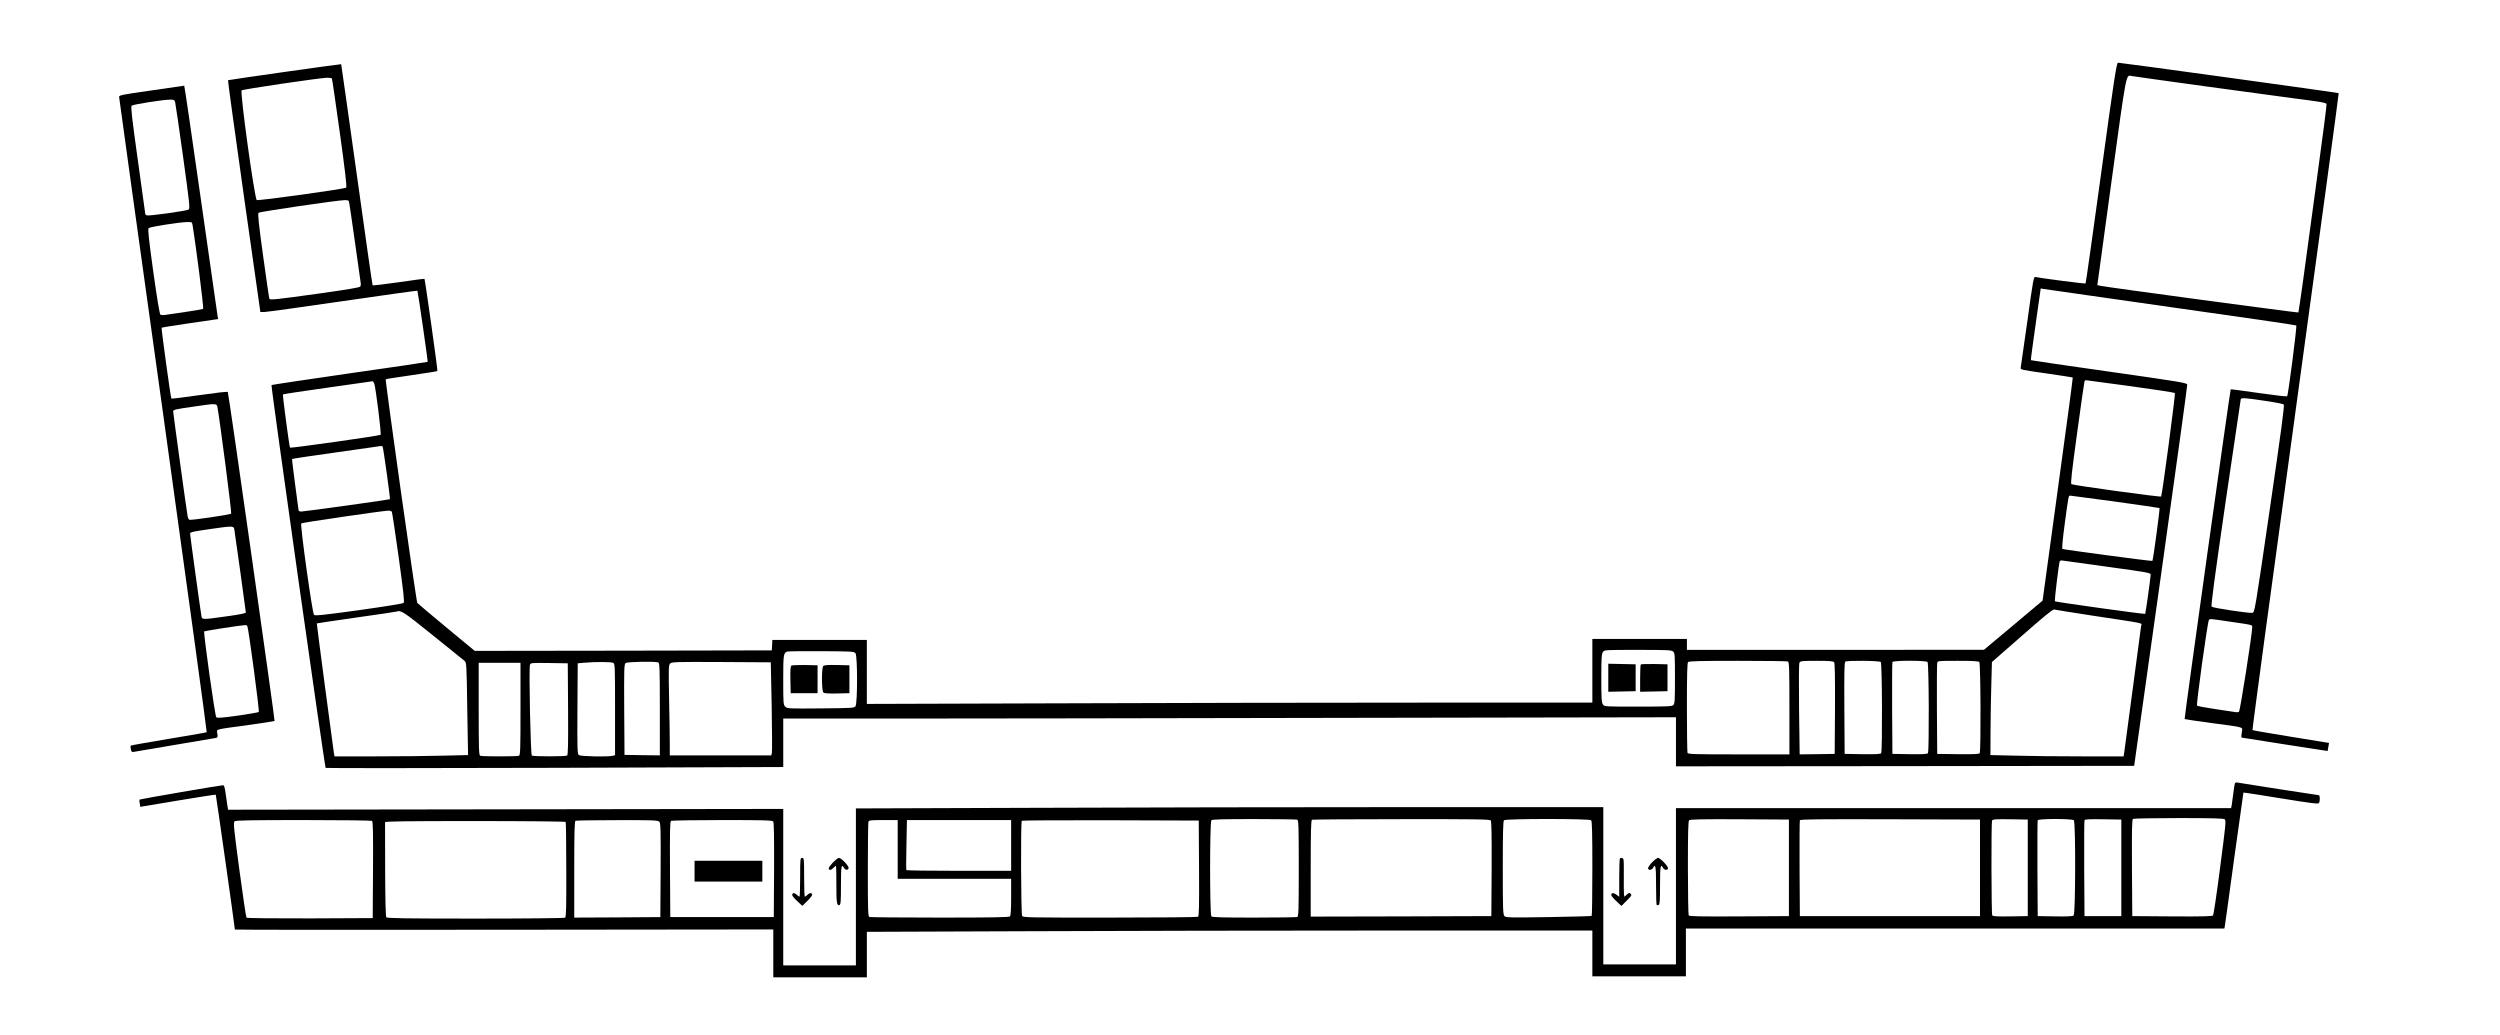 <?xml version="1.0" encoding="utf-8"?>
<!-- Generator: Adobe Illustrator 25.4.1, SVG Export Plug-In . SVG Version: 6.00 Build 0)  -->
<svg version="1.1" id="Слой_1" xmlns="http://www.w3.org/2000/svg" xmlns:xlink="http://www.w3.org/1999/xlink" x="0px" y="0px"
	 viewBox="0 0 2512 1040" style="enable-background:new 0 0 2512 1040;" xml:space="preserve">
<style type="text/css">
</style>
<g transform="translate(0,1040) scale(0.1,-0.1)">
	<path class="st0" d="M21113,8664c-83-608-154-1108-157-1112c-6-5-441,51-502,65c-20,4-23-9-83-444c-35-246-65-457-67-468
		c-5-19,8-22,257-57c144-21,264-39,266-42c2-2-65-507-150-1122l-153-1119l-294-247l-295-247l-1492-1h-1493v55v55h-475h-475v-320
		v-320h-1717c-945,0-2585-3-3645-7l-1928-6v321v322h-474h-475l-3-52l-3-53l-1493-3l-1492-2l-283,234c-156,129-288,241-294,248
		c-11,13-325,2239-317,2247c2,3,119,21,259,41s257,39,260,42c5,4-124,919-130,926c-2,2-118-13-259-34c-142-20-259-34-262-31
		c-3,2-74,503-159,1112c-85,610-156,1109-157,1110c-5,3-1133-157-1137-161c-3-2,70-527,160-1167l165-1162h40c21,0,376,49,787,109
		s749,107,751,105c5-6,107-711,103-715c-1-2-354-54-782-115c-429-62-783-115-787-118c-8-7,534-3837,544-3847c4-3,1040-3,2302,1
		l2296,8v243v244h1153c635,0,2653,3,4485,7l3332,6v-246v-247l2302,2l2302,3l268,1905c147,1048,267,1914,265,1925
		c-2,18-54,27-785,131c-430,61-784,113-786,115s20,165,48,362l51,359l25-5c14-3,590-85,1280-183c690-97,1259-180,1263-184
		c8-7-81-700-92-712c-3-4-131,11-285,33c-153,22-280,39-282,37c-6-7-468-3308-463-3313c3-2,124-21,270-40c348-47,312-36,304-95
		c-4-28-5-50-3-51c40-7,864-136,865-135s5,20,8,41l7,40l-382,62c-210,34-384,64-387,67c-4,3,191,1444,432,3201s437,3197,434,3199
		c-4,5-2189,306-2217,306C21267,9770,21245,9626,21113,8664z M22185,9529c407-55,805-109,885-120c264-34,301-41,307-55
		c3-7-39-329-92-716c-52-387-116-854-141-1038s-48-337-50-340c-5-4-1949,257-1994,269l-26,6l142,1040c154,1123,144,1073,204,1061
		C21434,9633,21778,9585,22185,9529z M3335,9611c3-6,39-252,80-548c51-365,71-541,64-548c-14-14-880-134-899-125
		c-22,12-170,1084-152,1102c11,11,776,124,859,127C3310,9619,3331,9616,3335,9611z M3505,8380c3-5,30-186,60-402s56-404,59-418
		s1-32-4-39c-5-10-139-32-426-72c-425-59-479-65-487-51c-3,4-31,197-63,429c-45,325-55,426-46,435c11,11,786,125,864,127
		C3482,8390,3502,8386,3505,8380z M21405,6520c241-33,443-64,448-69c8-8-128-1029-138-1040c-8-8-886,113-901,124c-10,8,2,113,57,515
		c38,278,71,511,74,518c2,6,8,12,12,12S21163,6553,21405,6520z M3760,6548c15-40,74-508,64-517c-10-10-902-136-910-129
		c-7,8-76,529-71,535c4,3,205,34,449,68s446,63,451,64C3747,6569,3755,6560,3760,6548z M22755,6373c99-14,185-31,192-37
		c9-8-24-255-140-1051c-151-1036-152-1040-176-1043c-36-5-394,49-408,62c-9,8,25,259,138,1041c83,567,152,1036,154,1043
		C22521,6405,22552,6403,22755,6373z M3845,5911c7-12,78-522,73-527c-6-5-859-124-891-124c-15,0-27,6-27,13s-16,125-35,262
		c-18,137-32,251-30,253c2,3,203,33,447,67c244,35,446,63,450,64S3841,5916,3845,5911z M21253,5360c243-34,443-63,446-65
		c5-6-64-524-72-531c-4-5-879,112-903,120c-7,3,0,85,23,258c38,279,37,278,54,278C20807,5420,21011,5393,21253,5360z M3937,5258
		c4-7,35-213,69-458c48-346,59-448,50-458c-7-7-187-36-450-73c-364-50-441-58-451-47c-17,17-141,906-128,919c8,8,813,126,875,128
		C3917,5270,3932,5264,3937,5258z M21183,4704c400-55,427-60,427-78c0-27-51-390-55-394c-6-6-899,119-907,126c-6,6,37,368,48,401
		c3,9,14,12,32,8C20743,4764,20947,4736,21183,4704z M21020,4215c559-85,500-72,494-103c-2-15-40-299-84-632s-83-622-86-642l-6-38
		h-412c-227,0-528,3-669,7l-257,6l1,251c1,138,4,348,8,467l6,217l304,266c204,180,308,265,320,262C20648,4273,20819,4246,21020,4215
		z M4346,4019c164-133,309-249,320-258c22-17,22-23,29-482l8-466l-258-6c-142-4-444-7-671-7h-413l-6,33c-9,56-174,1302-172,1303
		c1,1,180,28,397,59c217,30,400,58,405,60C4028,4271,4052,4256,4346,4019z M22397,4155c252-37,233-32,233-60c0-64-121-840-133-847
		c-6-4-23-6-37-3s-104,16-200,30s-179,30-184,35c-10,10,105,838,119,860C22203,4184,22207,4183,22397,4155z M16812,3853
		c17-15,18-37,18-269c0-216-2-255-16-268c-13-14-60-16-354-16c-339,0-339,0-354,22c-13,19-16,61-16,263s3,244,16,263
		c15,22,15,22,351,22C16756,3870,16795,3868,16812,3853z M8596,3836c21-29,21-503,0-532c-14-18-31-19-350-22c-326-3-336-2-356,18
		c-19,19-20,32-20,268c0,254,2,271,40,285c8,3,163,5,343,4C8566,3855,8582,3854,8596,3836z M17964,3754c14-5,16-56,16-470v-464h-509
		c-455,0-510,2-515,16c-3,9-6,215-6,458c0,330,3,445,12,454s134,12,499,12C17729,3760,17955,3757,17964,3754z M18429,3746
		c8-9,10-140,9-467l-3-454l-176-3l-176-2l-6,452c-3,279-2,459,4,470c9,16,27,18,173,18C18380,3760,18420,3757,18429,3746z
		 M18898,3748c14-14,17-894,4-916c-7-9-51-12-188-10l-179,3l-3,459c-2,361,0,461,10,468C18564,3765,18884,3762,18898,3748z
		 M19368,3748c14-14,17-894,4-916c-7-9-50-12-183-10l-174,3l-3,455c-1,250,0,461,3,468C19021,3765,19351,3765,19368,3748z
		 M19888,3748c14-14,17-894,4-916c-7-9-57-12-218-10l-209,3l-3,445c-1,245,0,455,3,468c5,22,6,22,208,22
		C19818,3760,19879,3757,19888,3748z M6161,3740c18-10,19-26,19-469v-459l-22-6c-45-12-323-7-341,7c-16,11-17,48-15,467l3,455l65,6
		C5984,3751,6141,3750,6161,3740z M6614,3744c14-5,16-56,16-470v-464l-177,2l-178,3l-3,455c-2,419-1,456,15,468
		C6305,3751,6583,3756,6614,3744z M7754,3303c4-244,5-454,2-468l-6-25h-510h-510v118c0,64-3,268-7,452c-6,310-5,337,11,353
		s54,17,514,15l497-3L7754,3303z M5230,3276c0-414-2-465-16-470c-20-8-368-8-388,0c-14,5-16,56-16,470v464h210h210V3276z M5708,3276
		c2-361,0-461-10-468c-16-10-339-10-354,0c-13,8-31,874-19,911c6,21,9,21,193,19l187-3L5708,3276z"/>
	<path class="st0" d="M16160,3590v-141l138,3l137,3v135v135l-137,3l-138,3V3590z"/>
	<path class="st0" d="M16487,3724c-4-4-7-67-7-141v-134l138,3l137,3v135v135l-131,3C16553,3729,16491,3727,16487,3724z"/>
	<path class="st0" d="M7952,3712c-9-6-12-42-10-143l3-134h135h135v140v140l-125,3C8021,3719,7959,3716,7952,3712z"/>
	<path class="st0" d="M8272,3708c-18-18-17-252,2-267c9-8,55-11,137-9l124,3v140v140l-125,3C8321,3720,8281,3717,8272,3708z"/>
	<path class="st0" d="M1520,9491c-303-43-325-48-323-66c0-11,200-1450,444-3198c243-1747,439-3180,436-3184c-4-3-175-34-381-67
		c-207-34-378-65-382-68c-3-4-3-20,1-37c5-25,11-30,28-26c12,2,198,34,412,70c215,36,400,67,413,70c20,5,21,10,16,44
		c-7,47-40,38,311,86c143,20,261,38,264,41c5,5-461,3292-470,3305c-3,6-114-7-284-31c-153-22-280-38-283-35c-7,6-103,707-98,712
		c2,3,131,23,286,46l282,41l-5,25c-3,14-78,542-168,1174c-90,631-165,1146-168,1146C1847,9538,1699,9517,1520,9491z M1759,9378
		c4-13,40-259,80-548c64-462,71-525,57-535c-19-14-399-67-420-59c-9,3-16,9-16,13c0,3-34,247-75,541c-60,431-72,537-62,548
		c13,13,306,59,385,61C1743,9400,1752,9396,1759,9378z M1935,8138c32-190,114-833,106-841c-4-4-87-19-182-32c-96-14-187-27-204-30
		c-16-2-36-1-43,3c-8,6-33,154-72,433c-47,340-56,427-46,437c13,13,305,59,388,61C1928,8170,1929,8169,1935,8138z M2184,6313
		c23-117,146-1067,139-1074c-11-11-402-68-420-62c-6,3-14,17-17,31c-8,37-146,1040-146,1058c0,17,19,22,209,49
		C2167,6347,2177,6347,2184,6313z M2354,5083c5-27,116-822,116-835c0-11-33-18-208-43c-221-31-230-31-237-2c-6,26-115,817-115,835
		c0,15,21,20,208,47C2338,5117,2347,5116,2354,5083z M2485,4110c12-19,124-855,115-864c-4-4-100-21-212-37c-158-22-206-25-215-16
		c-13,14-131,853-121,863c6,5,358,60,410,63C2471,4120,2482,4116,2485,4110z"/>
	<path class="st0" d="M22456,2528c-3-7-10-53-16-103c-6-49-13-102-16-117l-6-28h-2789h-2789v-785V710h-365h-365v790v790h-1983
		c-1091,0-2781-3-3755-7l-1772-6v-789V700h-365h-365v786v786l-2789-4l-2789-4l-5,26c-3,14-11,69-18,123c-10,76-16,97-28,97
		c-26,0-833-139-839-144c-2-3-2-20,2-39l6-34l377,63c208,35,379,61,381,59c3-2,192-1335,192-1355c0-3,1217-4,2705-2l2705,3V821V580
		h470h470v228v229l1598,6c878,4,2518,7,3645,7h2047V820V590h470h470v240v240h2705h2705l5,23c2,12,45,318,94,681
		c50,362,92,660,93,662c2,2,172-24,377-58c308-50,375-58,382-47c12,20,11,79-2,79c-12,0-769,118-812,126
		C22470,2540,22458,2537,22456,2528z M22353,2168c16-12,12-46-45-483c-33-259-66-476-71-483c-8-9-97-12-411-10l-401,3l-3,484
		c-2,381,0,486,10,493c7,4,214,8,459,8C22232,2180,22340,2177,22353,2168z M13034,2164c14-5,16-58,16-489s-2-484-16-489
		c-9-3-203-6-433-6c-311,0-420,3-429,12c-17,17-17,949,0,966c9,9,118,12,429,12C12831,2170,13025,2167,13034,2164z M14979,2156
		c8-9,10-146,9-487l-3-474l-907-3l-908-2v484c0,378,3,485,13,489c6,3,411,6,898,6C14818,2170,14969,2168,14979,2156z M15988,2158
		c9-9,12-130,12-484c0-260-3-475-7-477c-5-3-200-8-434-12c-388-6-427-5-442,10s-17,63-17,484c0,350,3,470,12,479
		C15129,2175,15971,2175,15988,2158z M17975,1680v-485l-499-3c-393-2-501,0-508,10c-4,7-8,222-8,479c0,350,3,468,12,477
		s131,12,508,10l495-3V1680z M19895,1680v-485h-905h-905l-3,475c-1,261,0,481,3,488c3,10,190,12,907,10l903-3V1680z M20375,1680
		v-485l-174-3c-133-2-176,1-183,10c-9,15-11,928-2,952c6,14,28,16,183,14l176-3V1680z M20838,2158c19-19,17-941-2-957
		c-9-8-68-11-187-9l-174,3l-3,475c-1,261,0,481,3,488C20481,2175,20821,2175,20838,2158z M21315,1680v-485h-185h-185l-3,475
		c-1,261,0,481,3,488c3,10,47,12,187,10l183-3V1680z M3738,2152c10-7,12-112,10-493l-3-484l-629-3c-357-1-634,2-639,7
		s-37,222-72,482c-58,434-62,475-47,487c12,9,166,12,691,12C3421,2160,3731,2156,3738,2152z M6624,2144c14-14,16-68,14-487l-3-472
		l-432-3l-433-2v484c0,378,3,485,13,489c6,3,195,6,419,6C6560,2160,6610,2158,6624,2144z M7769,2146c8-9,10-146,9-487l-3-474h-520
		h-520l-3,479c-2,377,0,481,10,488c7,4,239,8,514,8C7668,2160,7760,2158,7769,2146z M9020,1865v-295h570h570v-183
		c0-129-4-187-12-195c-9-9-179-12-704-12c-381,0-699,3-708,6c-14,5-16,57-16,474c0,258,3,475,6,484c5,14,28,16,150,16h144V1865z
		 M10160,1905v-255h-524c-289,0-527,3-529,8c-3,4-2,118,1,255l5,247h523h524V1905z M12048,1676c2-377,0-481-10-488c-7-4-405-8-885-8
		c-852,0-873,0-883,19c-11,22-15,943-3,954c3,4,405,6,892,5l886-3L12048,1676z M5684,2141c3-4,6-221,6-481c1-379-1-475-12-481
		c-7-5-412-9-899-9c-698,0-889,3-897,13c-7,8-11,173-12,477c-1,256-1,471-1,478c1,9,189,12,905,12C5272,2150,5681,2146,5684,2141z"
		/>
	<path class="st0" d="M8040,1585c0-107-3-195-7-195s-17,9-29,21c-23,21-44,19-44-5c0-7,23-35,51-61l51-47l49,48c27,26,49,54,49,61
		c0,23-22,25-44,4c-12-12-25-21-29-21s-7,88-7,195c0,188-1,195-20,195S8040,1773,8040,1585z"/>
	<path class="st0" d="M8366,1730c-44-47-51-70-22-70c7,0,21,9,31,20s21,20,24,20s6-82,5-183c-1-185,5-221,31-211c13,5,15,38,15,200
		c0,189,5,220,30,174c13-24,38-26,47-4c7,19-73,104-98,104C8420,1780,8392,1757,8366,1730z"/>
	<path class="st0" d="M16277,1773c-4-3-7-91-7-195v-189l-29,22c-29,21-51,19-51-5c0-7,23-35,51-61l51-48l54,54c48,47,52,55,39,68
		s-17,12-39-8l-24-22l-4,23c-2,13-3,93-2,178s0,163-3,173C16309,1780,16289,1786,16277,1773z"/>
	<path class="st0" d="M16602,1737c-23-23-42-50-42-60c0-24,37-22,50,3c25,46,30,15,30-173c0-107,3-196,6-200c3-3,12-3,20,0
		c11,4,14,42,14,199c0,189,5,220,30,174c13-25,50-27,50-3c0,22-79,103-100,103C16651,1780,16625,1761,16602,1737z"/>
</g>
<g>
	<rect x="697.9" y="864.9" class="st1" width="68.1" height="20.9"/>
	<path class="st0" d="M699.6,880.8c0.6,0.4,2.2,1.1,3.7,1.1c2.9,0,3.8-1.9,3.8-3.3c0-2.4-2.2-3.4-4.4-3.4h-1.3v-1.7h1.3
		c1.7,0,3.8-0.9,3.8-2.9c0-1.4-0.9-2.5-3-2.5c-1.4,0-2.7,0.6-3.4,1.1l-0.6-1.7c0.9-0.6,2.6-1.3,4.4-1.3c3.3,0,4.8,2,4.8,4
		c0,1.7-1,3.2-3.1,4v0.1c2.1,0.4,3.8,2,3.8,4.3c0,2.7-2.1,5.1-6.2,5.1c-1.9,0-3.6-0.6-4.4-1.1L699.6,880.8z"/>
	<path class="st0" d="M723.6,874.8c0,5.7-2.1,8.9-5.9,8.9c-3.3,0-5.5-3.1-5.6-8.7c0-5.7,2.4-8.8,5.9-8.8
		C721.6,866.2,723.6,869.4,723.6,874.8z M714.4,875c0,4.4,1.4,6.9,3.4,6.9c2.3,0,3.5-2.7,3.5-7c0-4.2-1.1-6.9-3.4-6.9
		C715.9,868,714.4,870.4,714.4,875z"/>
	<path class="st0" d="M736.9,874.8c0,5.7-2.1,8.9-5.9,8.9c-3.3,0-5.5-3.1-5.6-8.7c0-5.7,2.4-8.8,5.9-8.8
		C734.9,866.2,736.9,869.4,736.9,874.8z M727.8,875c0,4.4,1.4,6.9,3.4,6.9c2.3,0,3.5-2.7,3.5-7c0-4.2-1.1-6.9-3.4-6.9
		C729.2,868,727.8,870.4,727.8,875z"/>
	<path class="st0" d="M749.1,868.4h-6.4l-0.6,4.3c0.4-0.1,0.8-0.1,1.4-0.1c1.3,0,2.6,0.3,3.6,0.9c1.3,0.8,2.4,2.2,2.4,4.3
		c0,3.3-2.6,5.8-6.3,5.8c-1.8,0-3.4-0.5-4.2-1l0.6-1.7c0.7,0.4,2.1,0.9,3.6,0.9c2.2,0,4-1.4,4-3.7c0-2.2-1.5-3.7-4.9-3.7
		c-1,0-1.7,0.1-2.3,0.2l1.1-8.1h8.1V868.4z"/>
</g>
</svg>
